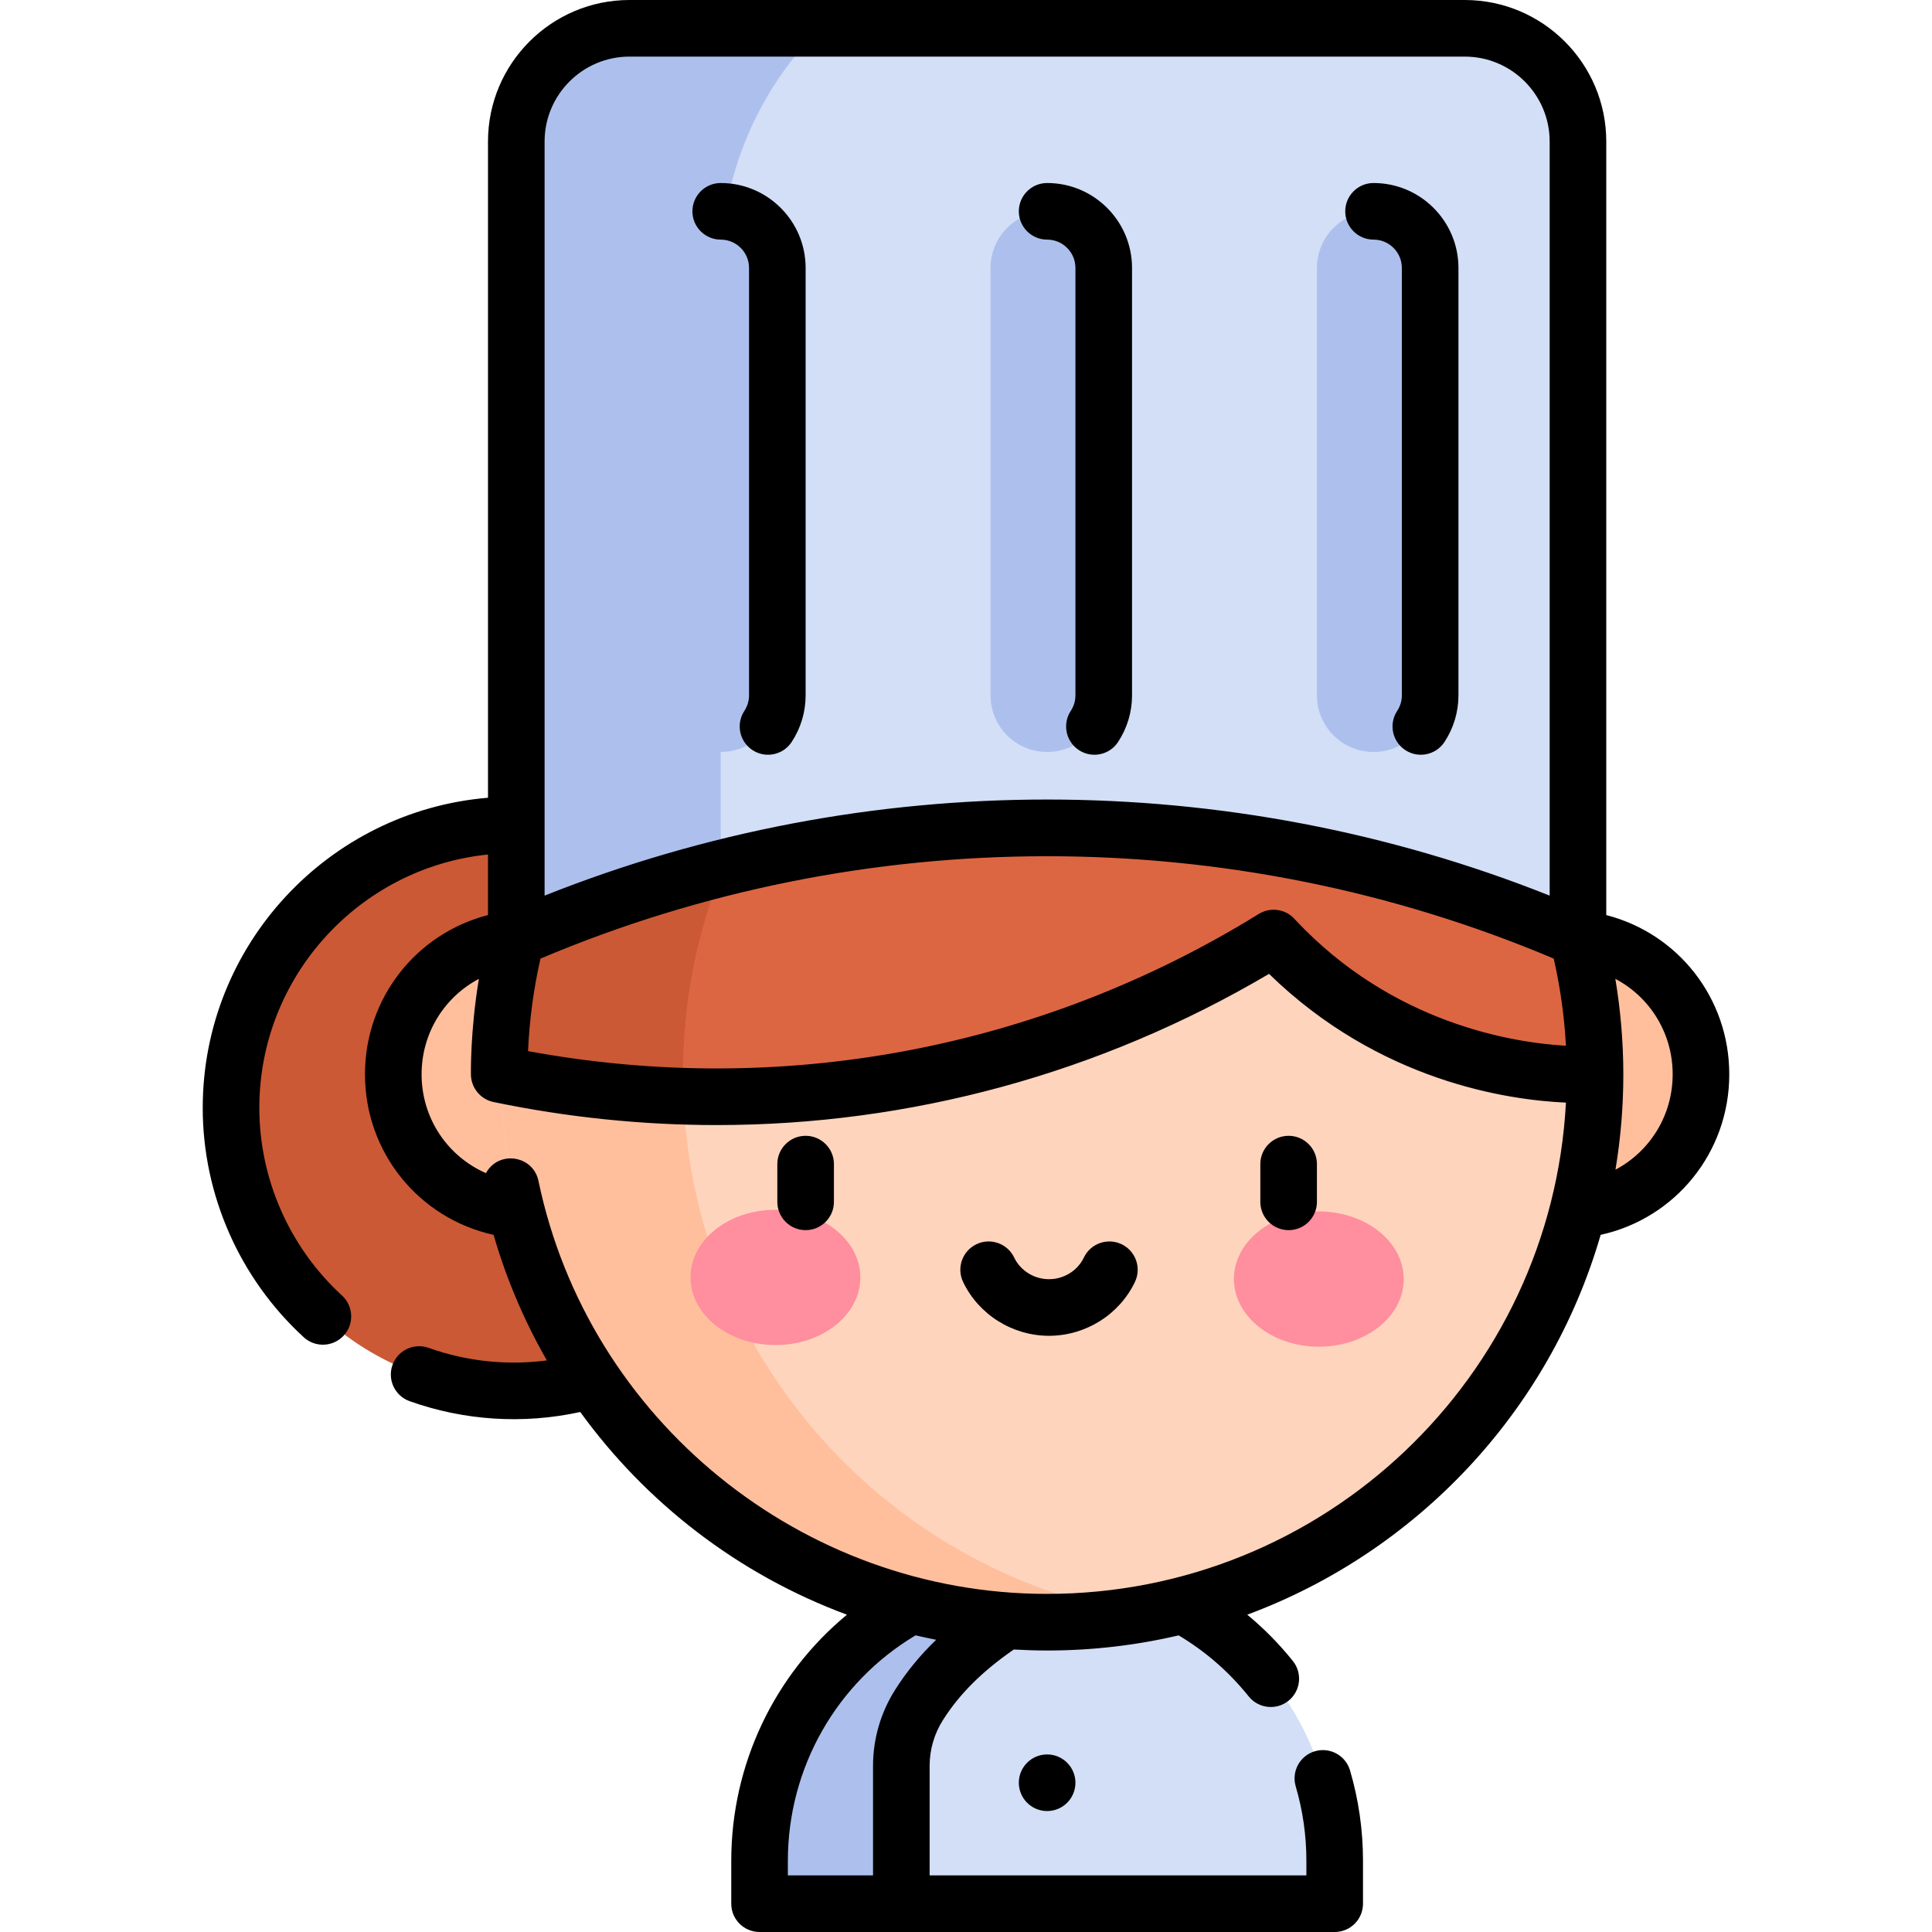 <svg width="379" height="379" viewBox="0 0 379 379" fill="none" xmlns="http://www.w3.org/2000/svg">
<path d="M205.415 308.128C174.31 308.128 149.003 333.657 149.003 365.035V373.448H261.828V365.035C261.828 333.657 236.521 308.128 205.415 308.128Z" fill="#D2DFF7"/>
<path d="M205.415 308.128C174.305 308.128 149.003 333.662 149.003 365.035V373.448H176.815V346.39C176.815 342.153 178.033 338.009 180.303 334.432C188.402 321.669 201.407 312.366 216.619 309.26C212.996 308.52 209.25 308.128 205.415 308.128Z" fill="#ADC0ED"/>
<path d="M140.056 256.571C161.733 234.894 161.733 199.747 140.056 178.069C118.378 156.392 83.231 156.392 61.554 178.069C39.876 199.747 39.876 234.894 61.554 256.571C83.231 278.249 118.378 278.249 140.056 256.571Z" fill="#CB5935"/>
<path d="M103.873 237.466C118.631 237.466 130.594 225.502 130.594 210.744C130.594 195.986 118.631 184.022 103.873 184.022C89.115 184.022 77.151 195.986 77.151 210.744C77.151 225.502 89.115 237.466 103.873 237.466Z" fill="#FFBF9D"/>
<path d="M306.957 237.466C321.715 237.466 333.679 225.502 333.679 210.744C333.679 195.986 321.715 184.022 306.957 184.022C292.199 184.022 280.236 195.986 280.236 210.744C280.236 225.502 292.199 237.466 306.957 237.466Z" fill="#FFBF9D"/>
<path d="M235.902 313.887C280.573 300.865 313.214 259.619 313.214 210.745C313.214 151.413 265.116 103.315 205.784 103.315C146.455 103.315 98.356 151.413 98.356 210.745C98.356 259.619 130.999 300.865 175.668 313.887C185.224 316.672 195.329 318.172 205.784 318.172C216.24 318.173 226.345 316.673 235.902 313.887Z" fill="#FFD4BD"/>
<path d="M133.968 210.745C133.968 157.48 172.736 113.277 223.591 104.793C217.798 103.826 211.851 103.315 205.784 103.315C146.455 103.315 98.356 151.413 98.356 210.745C98.356 270.075 146.455 318.172 205.784 318.172C211.851 318.172 217.798 317.661 223.591 316.694C172.736 308.211 133.968 264.008 133.968 210.745Z" fill="#FFBF9D"/>
<path d="M250.169 184.019C266.42 201.497 289.352 211.221 313.214 210.744C313.214 151.049 264.743 103.315 205.784 103.315C146.455 103.315 98.356 151.413 98.356 210.745V210.764C150.806 221.649 205.104 211.859 250.169 184.019Z" fill="#DD6642"/>
<path d="M223.576 104.795C217.783 103.827 211.84 103.315 205.784 103.315C146.455 103.315 98.356 151.413 98.356 210.745V210.764C110.205 213.223 122.147 214.616 134.056 214.995C134.002 213.584 133.968 212.168 133.968 210.745C133.968 157.485 172.729 113.285 223.576 104.795Z" fill="#CB5935"/>
<path d="M287.344 5.553C285.703 5.553 125.138 5.553 123.491 5.553C111.226 5.553 101.284 15.496 101.284 27.76V184.024C167.505 155.166 242.984 155.017 309.551 184.024V27.76C309.551 15.495 299.609 5.553 287.344 5.553Z" fill="#D2DFF7"/>
<path d="M160.851 5.552H123.486C111.221 5.552 101.279 15.494 101.279 27.759V184.022C114.342 178.33 127.756 173.763 141.381 170.309V52.557C141.381 34.926 148.385 18.018 160.851 5.552Z" fill="#ADC0ED"/>
<path d="M141.384 41.454C135.252 41.454 130.281 46.425 130.281 52.557V136.412C130.281 142.544 135.252 147.515 141.384 147.515C147.516 147.515 152.488 142.544 152.488 136.412V52.557C152.488 46.425 147.516 41.454 141.384 41.454Z" fill="#ADC0ED"/>
<path d="M205.415 41.454C199.283 41.454 194.312 46.425 194.312 52.557V136.412C194.312 142.544 199.283 147.515 205.415 147.515C211.547 147.515 216.519 142.544 216.519 136.412V52.557C216.519 46.425 211.547 41.454 205.415 41.454Z" fill="#ADC0ED"/>
<path d="M269.447 41.454C263.315 41.454 258.343 46.425 258.343 52.557V136.412C258.343 142.544 263.315 147.515 269.447 147.515C275.579 147.515 280.55 142.544 280.55 136.412V52.557C280.55 46.425 275.579 41.454 269.447 41.454Z" fill="#ADC0ED"/>
<path d="M168.772 250.645C168.749 257.97 161.273 263.885 152.075 263.856C142.877 263.827 135.438 257.866 135.461 250.54C135.484 243.215 142.96 237.301 152.158 237.33C161.357 237.358 168.795 243.319 168.772 250.645Z" fill="#FF8E9E"/>
<path d="M242.056 250.861C242.033 258.186 249.471 264.147 258.67 264.176C267.868 264.205 275.344 258.291 275.366 250.965C275.389 243.64 267.952 237.679 258.753 237.65C249.554 237.62 242.079 243.536 242.056 250.861Z" fill="#FF8E9E"/>
<path d="M158.04 222.811C154.974 222.811 152.488 225.296 152.488 228.362V235.765C152.488 238.831 154.974 241.316 158.04 241.316C161.106 241.316 163.592 238.831 163.592 235.765V228.362C163.592 225.296 161.106 222.811 158.04 222.811Z" fill="black"/>
<path d="M252.79 222.811C249.724 222.811 247.238 225.296 247.238 228.362V235.765C247.238 238.831 249.724 241.316 252.79 241.316C255.856 241.316 258.342 238.831 258.342 235.765V228.362C258.342 225.296 255.856 222.811 252.79 222.811Z" fill="black"/>
<path d="M220.024 244.08C217.257 242.757 213.943 243.928 212.621 246.694C211.387 249.273 208.705 250.939 205.785 250.939C202.866 250.939 200.183 249.273 198.95 246.694C197.628 243.928 194.312 242.758 191.547 244.08C188.78 245.403 187.61 248.718 188.933 251.484C192 257.898 198.615 262.043 205.785 262.043C212.955 262.043 219.571 257.898 222.637 251.484C223.96 248.718 222.79 245.403 220.024 244.08Z" fill="black"/>
<path d="M339.231 210.744C339.231 195.768 329.156 183.123 315.101 179.51V27.759C315.101 12.452 302.649 0 287.342 0H123.489C108.182 0 95.73 12.452 95.73 27.759V156.494C64.44 159.1 39.769 185.381 39.769 217.334C39.769 234.374 46.993 250.776 59.588 262.331C61.85 264.405 65.361 264.25 67.432 261.993C69.505 259.733 69.354 256.221 67.094 254.148C56.785 244.691 50.872 231.272 50.872 217.334C50.872 191.507 70.568 170.193 95.729 167.627V179.51C81.674 183.123 71.598 195.769 71.598 210.745C71.598 226.107 82.202 239.017 96.828 242.239C99.312 250.833 102.812 259.081 107.28 266.872C99.391 267.906 91.457 267.042 84.088 264.411C81.2 263.381 78.024 264.885 76.993 267.773C75.961 270.661 77.467 273.837 80.355 274.868C90.978 278.66 102.568 279.453 113.828 276.992C126.619 294.653 144.631 308.788 166.146 316.755C151.926 328.502 143.45 346.118 143.45 365.036V373.448C143.45 376.514 145.936 379 149.002 379H261.827C264.894 379 267.379 376.514 267.379 373.448V365.036C267.379 359.006 266.523 353.039 264.834 347.301C263.968 344.36 260.882 342.677 257.94 343.542C254.998 344.407 253.316 347.493 254.181 350.435C255.57 355.155 256.274 360.068 256.274 365.036V367.896H182.365V346.39C182.365 343.217 183.272 340.111 184.988 337.407C188.233 332.293 192.665 327.883 198.875 323.583C201.046 323.707 203.225 323.777 205.414 323.779C214.187 323.779 222.814 322.779 231.217 320.811C236.47 323.944 241.09 327.959 244.959 332.784C246.878 335.176 250.371 335.561 252.763 333.642C255.155 331.724 255.539 328.23 253.621 325.838C250.931 322.482 247.937 319.451 244.675 316.753C277.582 304.539 303.848 277.264 314.002 242.239C328.629 239.016 339.231 226.106 339.231 210.744ZM307.191 205.145C296.815 204.545 273.166 200.826 254.071 180.408C252.292 178.327 249.261 177.853 246.933 179.292C203.905 205.874 153.174 215.361 103.586 206.197C103.856 200.069 104.674 193.989 106.023 188.052C169.349 161.27 241.467 161.27 304.795 188.048C306.073 193.662 306.876 199.386 307.191 205.145ZM106.834 27.759C106.834 18.575 114.305 11.104 123.489 11.104H287.342C296.525 11.104 303.997 18.575 303.997 27.759V175.694C272.44 163.125 238.932 156.844 205.415 156.844C171.902 156.844 138.387 163.127 106.834 175.694V27.759ZM175.615 331.457C172.768 335.944 171.263 341.107 171.263 346.389V367.896H154.554V365.036C154.554 346.81 164.106 330.053 179.613 320.804C180.953 321.117 182.296 321.409 183.646 321.673C180.488 324.719 177.848 327.939 175.615 331.457ZM205.415 312.675H205.393C157.359 312.675 115.41 278.602 105.631 231.656C104.588 226.639 97.812 225.594 95.327 230.131C87.819 226.85 82.703 219.389 82.703 210.745C82.703 202.642 87.197 195.58 93.942 192.024C92.217 202.368 92.381 210.745 92.381 210.745C92.381 213.356 94.236 215.664 96.843 216.188C111.383 219.21 126.037 220.704 140.605 220.703C178.48 220.703 215.775 210.609 248.949 191.044C270.572 212.126 295.776 215.797 307.191 216.3C304.304 270.191 259.728 312.659 205.415 312.675ZM316.907 229.453C317.927 223.317 318.449 217.072 318.449 210.744C318.449 210.73 318.447 210.717 318.447 210.703C318.444 204.438 317.912 198.187 316.882 192.02C323.629 195.576 328.127 202.639 328.127 210.744C328.127 218.838 323.641 225.894 316.907 229.453Z" fill="black"/>
<path d="M141.384 35.902C138.318 35.902 135.832 38.388 135.832 41.454C135.832 44.52 138.318 47.006 141.384 47.006C144.446 47.006 146.936 49.496 146.936 52.557V136.412C146.936 137.495 146.62 138.547 146.023 139.453C144.337 142.015 145.046 145.458 147.607 147.144C150.173 148.832 153.613 148.117 155.297 145.56C157.091 142.835 158.04 139.671 158.04 136.412V52.557C158.039 43.373 150.568 35.902 141.384 35.902Z" fill="black"/>
<path d="M210.967 52.557V136.412C210.967 137.495 210.651 138.547 210.054 139.453C208.368 142.015 209.077 145.458 211.638 147.144C214.204 148.832 217.644 148.117 219.328 145.56C221.122 142.835 222.071 139.671 222.071 136.412V52.557C222.071 43.373 214.6 35.902 205.416 35.902C202.35 35.902 199.864 38.388 199.864 41.454C199.864 44.52 202.35 47.006 205.416 47.006C208.477 47.006 210.967 49.496 210.967 52.557Z" fill="black"/>
<path d="M269.447 47.006C272.508 47.006 274.999 49.496 274.999 52.557V136.412C274.999 137.495 274.682 138.547 274.087 139.454C272.4 142.015 273.109 145.458 275.671 147.144C278.235 148.832 281.676 148.118 283.36 145.56C285.155 142.835 286.103 139.671 286.103 136.412V52.557C286.103 43.373 278.631 35.902 269.448 35.902C266.381 35.902 263.896 38.388 263.896 41.454C263.896 44.52 266.381 47.006 269.447 47.006Z" fill="black"/>
<path d="M205.415 355.272C208.481 355.272 210.967 352.786 210.967 349.72C210.967 346.654 208.481 344.168 205.415 344.168C202.349 344.168 199.863 346.654 199.863 349.72C199.863 352.786 202.349 355.272 205.415 355.272Z" fill="black"/>
</svg>
